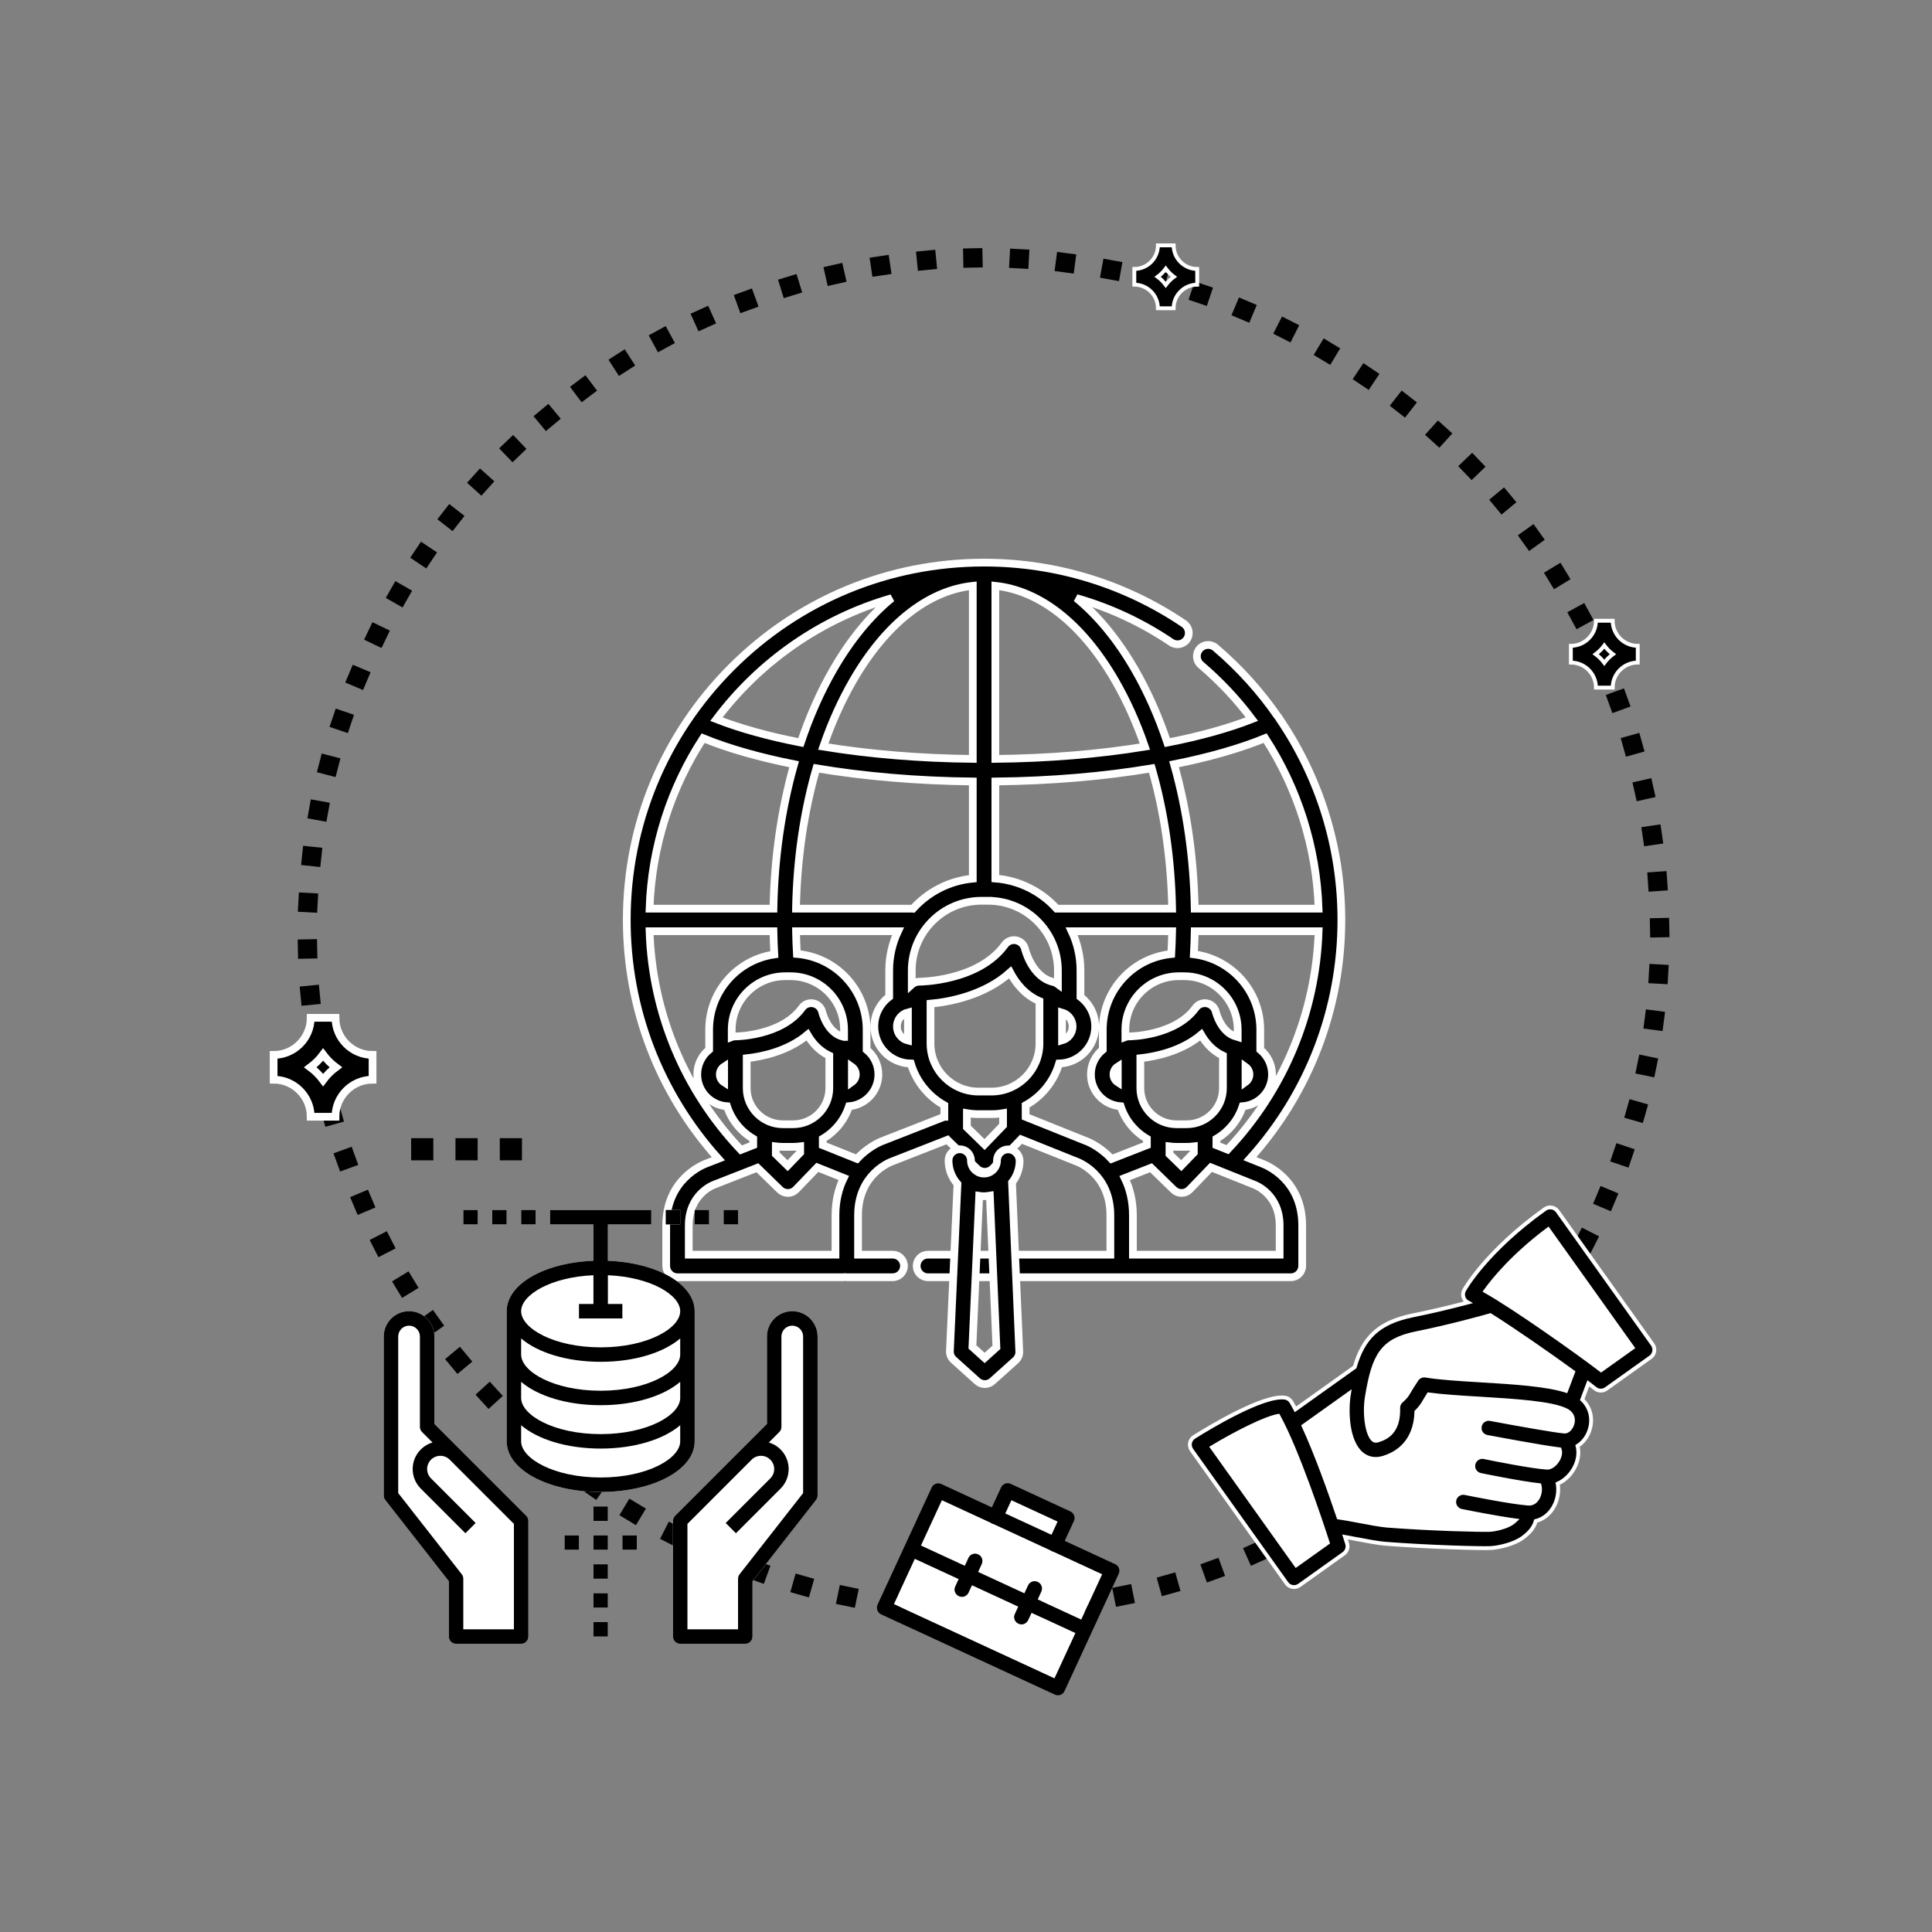 <?xml version="1.0" encoding="utf-8"?>
<!-- Generator: Adobe Illustrator 15.1.0, SVG Export Plug-In  -->
<!DOCTYPE svg PUBLIC "-//W3C//DTD SVG 1.1//EN" "http://www.w3.org/Graphics/SVG/1.1/DTD/svg11.dtd">
<svg version="1.1"
	 xmlns="http://www.w3.org/2000/svg" xmlns:xlink="http://www.w3.org/1999/xlink" xmlns:a="http://ns.adobe.com/AdobeSVGViewerExtensions/3.0/"
	 x="0px" y="0px" width="500px" height="500px" viewBox="-69.813 -63 500 500" enable-background="new -69.813 -63 500 500"
	 xml:space="preserve">
<rect x="-69.813" y="-63" width="500" height="500" fill="#808080" stroke="none"/>
<defs>
</defs>
<path fill="none" stroke="#010101" stroke-width="5" stroke-linecap="square" stroke-linejoin="round" stroke-dasharray="0,12" d="
	M11.963,206.473C-3.374,111.066,61.547,21.304,156.966,5.96c95.413-15.321,185.186,49.595,200.51,145.009
	c15.339,95.396-49.577,185.173-144.997,200.51C117.066,366.81,27.293,301.884,11.963,206.473z"/>
<path stroke="#FFFFFF" d="M343.217,97.648c0,3.58-2.912,6.492-6.491,6.492v4.328c3.579,0,6.491,2.91,6.491,6.49h4.328
	c0-3.58,2.912-6.49,6.492-6.49v-4.328c-3.581,0-6.492-2.912-6.492-6.492H343.217L343.217,97.648z M345.381,108.533
	c-0.631-0.85-1.38-1.596-2.229-2.23c0.85-0.631,1.598-1.379,2.229-2.23c0.633,0.852,1.381,1.6,2.232,2.23
	C346.762,106.938,346.014,107.684,345.381,108.533L345.381,108.533z M345.381,108.533"/>
<path stroke="#FFFFFF" d="M229.854,0.5c0,3.362-2.739,6.104-6.103,6.104v4.066c3.364,0,6.103,2.737,6.103,6.104h4.068
	c0-3.366,2.739-6.104,6.103-6.104V6.604c-3.364,0-6.103-2.741-6.103-6.104H229.854L229.854,0.5z M231.887,10.732
	c-0.594-0.798-1.298-1.502-2.098-2.097c0.799-0.593,1.504-1.297,2.098-2.097c0.594,0.8,1.297,1.504,2.098,2.097
	C233.185,9.23,232.481,9.935,231.887,10.732L231.887,10.732z M231.887,10.732"/>
<path stroke="#FFFFFF" stroke-width="2" d="M10.6,200.416c0,5.293-4.31,9.6-9.6,9.6v6.403c5.29,0,9.6,4.308,9.6,9.601h6.401
	c0-5.293,4.306-9.601,9.602-9.601v-6.403c-5.295,0-9.602-4.307-9.602-9.6H10.6L10.6,200.416z M13.8,216.517
	c-0.935-1.258-2.041-2.367-3.296-3.3c1.255-0.935,2.361-2.042,3.296-3.3c0.937,1.258,2.042,2.365,3.299,3.3
	C15.843,214.15,14.737,215.259,13.8,216.517L13.8,216.517z M13.8,216.517"/>
<rect x="36.592" y="231.562" width="5.737" height="5.732"/>
<rect x="48.064" y="231.562" width="5.735" height="5.732"/>
<rect x="59.535" y="231.562" width="5.735" height="5.732"/>
<path stroke="#FFFFFF" stroke-width="2" d="M256.706,238.073l-3.039-1.219c15.281-16.997,23.669-38.831,23.669-61.777
	c0-18.773-5.676-36.835-16.017-52.02c-0.125-0.247-0.281-0.468-0.462-0.663c-4.529-6.529-9.921-12.518-16.11-17.782
	c-1.229-1.044-3.07-0.896-4.117,0.333c-1.043,1.227-0.895,3.07,0.332,4.117c4.965,4.222,9.385,8.941,13.218,14.051
	c-6.182,2.416-13.601,4.462-21.883,6.078c-2.288-6.812-5.097-13.165-8.4-18.896c-4.453-7.723-9.575-13.944-15.156-18.519
	c8.687,2.483,16.962,6.332,24.556,11.462c1.337,0.901,3.152,0.552,4.055-0.785c0.903-1.337,0.552-3.152-0.784-4.055
	c-15.293-10.331-33.173-15.794-51.702-15.794c-24.701,0-47.921,9.618-65.387,27.083c-17.466,17.466-27.083,40.688-27.083,65.387
	c0,22.976,8.399,44.812,23.704,61.816l-3,1.174c-1.106,0.399-10.5,4.148-10.5,16.093v10.462c0,1.615,1.307,2.926,2.92,2.926h42.982
	c0.141,0,0.279-0.015,0.413-0.034c0.136,0.019,0.273,0.034,0.415,0.034h11.882c1.612,0,2.919-1.307,2.919-2.922
	c0-1.612-1.308-2.92-2.919-2.92h-8.962v-10.17c0-10.729,8.427-13.816,8.768-13.935c0.046-0.016,0.09-0.033,0.134-0.05l14.221-5.566
	c0.03,0.031,0.06,0.066,0.092,0.097l7.558,7.363c0.546,0.53,1.276,0.826,2.037,0.826c0.016,0,0.032,0,0.046,0
	c0.778-0.012,1.519-0.334,2.057-0.894l7.258-7.529l14.2,5.694c0.053,0.023,0.087,0.037,0.14,0.052
	c0.358,0.127,8.787,3.213,8.787,13.943v10.17h-47.208c-1.612,0-2.919,1.309-2.919,2.92c0,1.615,1.307,2.922,2.919,2.922h93.939
	c1.611,0,2.918-1.329,2.918-2.942V254.16C267.195,242.261,257.871,238.496,256.706,238.073L256.706,238.073z M247.872,234.529
	l-2.878-1.153v-1.662c3.18-1.866,5.626-4.854,6.788-8.417c4.248-0.337,7.604-3.893,7.604-8.227c0-2.578-1.188-4.881-3.043-6.397
	v-5.188c0-10.006-7.508-18.287-17.186-19.516c0.109-1.979,0.187-3.974,0.224-5.973h32.063
	C270.74,199.134,262.437,219.1,247.872,234.529L247.872,234.529z M237.328,227.955h-2.663c-5.159,0-9.357-4.197-9.357-9.356v-7.726
	c3.805-0.414,10.542-1.742,15.733-6.078c1.162,1.995,2.961,4.151,5.646,5.411v8.393
	C246.687,223.757,242.489,227.955,237.328,227.955L237.328,227.955z M239.154,233.682v1.62l-3.255,3.376l-3.058-2.978v-2.018
	c0.6,0.073,1.206,0.113,1.825,0.113h2.663C237.947,233.795,238.554,233.755,239.154,233.682L239.154,233.682z M222.398,205.222
	h-0.01c-0.101,0-0.199,0.006-0.298,0.015c-0.032,0.004-0.062,0.011-0.093,0.014c-0.066,0.009-0.133,0.017-0.196,0.03
	c-0.044,0.008-0.087,0.021-0.13,0.032c-0.049,0.013-0.101,0.023-0.148,0.04c-0.031,0.01-0.062,0.023-0.093,0.034v-1.903
	c0-7.633,6.208-13.838,13.838-13.838h1.397c7.632,0,13.838,6.206,13.838,13.838v1.88c-0.055-0.018-0.111-0.032-0.167-0.046
	c-0.026-0.007-0.053-0.016-0.079-0.023c-4.073-0.926-5.402-6.36-5.413-6.401c-0.254-1.118-1.14-1.986-2.264-2.215
	c-1.125-0.231-2.278,0.218-2.95,1.149C234.341,205.138,222.552,205.222,222.398,205.222L222.398,205.222z M252.526,217.038v-3.935
	c0.614,0.44,1.017,1.156,1.017,1.967C253.543,215.88,253.141,216.598,252.526,217.038L252.526,217.038z M257.607,128.028
	c8.459,13.067,13.302,28.279,13.833,44.128h-32.063c-0.238-13.144-2.073-25.821-5.349-37.367
	C243.006,133.006,251.011,130.726,257.607,128.028L257.607,128.028z M233.537,172.156H203.65c-0.004,0-0.007,0-0.009,0
	c-3.984-4.404-9.584-7.313-15.856-7.798v-25.11c14.331-0.143,28.158-1.335,40.48-3.406
	C231.489,147.009,233.296,159.337,233.537,172.156L233.537,172.156z M207.777,202.649c0,1.719-1.16,3.167-2.737,3.612v-7.224
	C206.617,199.483,207.777,200.931,207.777,202.649L207.777,202.649z M187.785,88.608c11.621,1.242,22.555,9.863,31.053,24.605
	c2.982,5.173,5.543,10.888,7.655,17.019c-11.775,1.928-24.987,3.037-38.708,3.175V88.608z M185.933,170.121
	c9.948,0,18.04,8.092,18.04,18.04v3.567c-0.02-0.015-0.041-0.028-0.06-0.044c-0.042-0.034-0.085-0.065-0.13-0.097
	c-0.034-0.023-0.068-0.046-0.104-0.067c-0.044-0.028-0.088-0.056-0.132-0.082c-0.043-0.023-0.085-0.044-0.128-0.064
	c-0.042-0.021-0.083-0.041-0.123-0.061c-0.051-0.022-0.104-0.042-0.157-0.062c-0.037-0.014-0.072-0.028-0.109-0.041
	c-0.06-0.019-0.12-0.033-0.18-0.049c-0.026-0.01-0.053-0.019-0.081-0.023c-5.547-1.263-7.303-8.494-7.319-8.558
	c-0.252-1.119-1.138-1.986-2.263-2.215c-1.123-0.231-2.279,0.218-2.951,1.149c-6.837,9.454-21.944,9.549-22.144,9.549h-0.01
	c-0.101,0-0.201,0.005-0.298,0.016c-0.03,0.003-0.059,0.009-0.091,0.015c-0.066,0.008-0.133,0.016-0.198,0.029
	c-0.042,0.01-0.083,0.021-0.123,0.033c-0.053,0.012-0.106,0.024-0.156,0.041c-0.047,0.014-0.093,0.033-0.139,0.049
	c-0.042,0.016-0.087,0.03-0.129,0.048c-0.053,0.021-0.104,0.049-0.155,0.073c-0.034,0.016-0.067,0.03-0.1,0.047
	c-0.052,0.028-0.102,0.062-0.153,0.092c-0.028,0.02-0.058,0.035-0.087,0.055c-0.046,0.032-0.092,0.067-0.136,0.102
	c-0.031,0.021-0.06,0.042-0.088,0.065c-0.026,0.021-0.053,0.047-0.08,0.071v-3.641c0-9.948,8.092-18.04,18.04-18.04H185.933z
	 M136.194,172.156c0.24-12.821,2.049-25.153,5.276-36.318c12.337,2.072,26.181,3.266,40.476,3.411v25.14
	c-6.123,0.574-11.578,3.464-15.481,7.787c-0.107-0.011-0.216-0.019-0.325-0.019H136.194z M165.16,199.007v7.285
	c-1.638-0.404-2.855-1.882-2.855-3.643S163.522,199.413,165.16,199.007L165.16,199.007z M181.946,88.608v44.799
	c-13.687-0.14-26.91-1.252-38.702-3.184c2.109-6.126,4.67-11.838,7.651-17.01C159.392,98.471,170.326,89.85,181.946,88.608
	L181.946,88.608z M160.959,91.804c-5.57,4.572-10.682,10.783-15.125,18.492c-3.304,5.729-6.113,12.078-8.399,18.888
	c-8.271-1.614-15.68-3.655-21.849-6.062C126.771,108.247,142.628,97.074,160.959,91.804L160.959,91.804z M112.151,128.042
	c6.579,2.69,14.586,4.96,23.555,6.741c-3.277,11.547-5.115,24.227-5.351,37.374H98.29
	C98.831,155.935,103.849,140.831,112.151,128.042L112.151,128.042z M130.966,233.682c0.601,0.073,1.208,0.113,1.824,0.113h2.665
	c0.615,0,1.224-0.04,1.822-0.113v1.62l-3.252,3.376l-3.059-2.978V233.682z M135.455,227.955h-2.665
	c-5.159,0-9.356-4.197-9.356-9.356v-7.723c3.802-0.411,10.538-1.743,15.732-6.081c1.162,1.995,2.961,4.151,5.646,5.411v8.393
	C144.812,223.757,140.614,227.955,135.455,227.955L135.455,227.955z M142.968,198.894c-0.254-1.12-1.139-1.986-2.262-2.215
	c-1.125-0.231-2.281,0.218-2.951,1.147c-5.293,7.315-17.091,7.395-17.232,7.395h-0.011c-0.101,0-0.199,0.006-0.298,0.015
	c-0.03,0.004-0.06,0.011-0.089,0.014c-0.067,0.009-0.134,0.017-0.199,0.03c-0.041,0.008-0.082,0.021-0.124,0.031
	c-0.052,0.014-0.104,0.024-0.155,0.041c-0.032,0.01-0.062,0.023-0.092,0.034v-1.903c0-7.633,6.207-13.838,13.839-13.838h1.397
	c7.63,0,13.838,6.206,13.838,13.838v1.88h-0.002c-0.056-0.02-0.113-0.032-0.171-0.047c-0.025-0.006-0.051-0.017-0.076-0.022
	C144.31,204.369,142.977,198.935,142.968,198.894L142.968,198.894z M98.29,177.996h32.063c0.037,2.013,0.114,4.022,0.226,6.013
	c-9.522,1.37-16.865,9.579-16.865,19.475v5.167c-1.873,1.515-3.074,3.828-3.074,6.418c0,4.365,3.408,7.939,7.701,8.229
	c1.163,3.563,3.607,6.549,6.787,8.415v1.644l-3.191,1.248C107.322,219.165,98.991,199.179,98.29,177.996L98.29,177.996z
	 M117.592,213.038v4.064c-0.669-0.431-1.113-1.18-1.113-2.032C116.479,214.217,116.923,213.468,117.592,213.038L117.592,213.038z
	 M146.408,251.537v10.17H108.44v-7.546c0-8.141,6.363-10.5,6.61-10.588c0.046-0.015,0.092-0.031,0.136-0.047l11.012-4.314l5.854,5.7
	c0.545,0.53,1.275,0.827,2.037,0.827c0.014,0,0.03,0,0.046,0c0.776-0.012,1.517-0.333,2.057-0.892l5.528-5.737l6.833,2.739
	C147.256,244.499,146.408,247.711,146.408,251.537L146.408,251.537z M174.582,226.021l-15.498,6.068
	c-1.974,0.68-4.706,2.246-7.129,4.829l-8.837-3.542v-1.662c3.181-1.866,5.626-4.854,6.789-8.417
	c4.248-0.337,7.605-3.893,7.605-8.227c0-2.578-1.189-4.881-3.044-6.397v-5.188c0-10.302-7.956-18.773-18.047-19.606
	c-0.111-1.949-0.189-3.914-0.226-5.882h26.392c-1.459,3.086-2.278,6.531-2.278,10.165v6.812c-2.333,1.752-3.844,4.54-3.844,7.676
	c0,5.242,4.226,9.512,9.448,9.593c1.371,4.629,4.527,8.497,8.67,10.8V226.021z M150.651,217.038v-3.936
	c0.616,0.438,1.018,1.157,1.018,1.968C151.669,215.88,151.267,216.598,150.651,217.038L150.651,217.038z M189.778,228.058v0.189
	l-4.783,4.964l-4.574-4.454v-3.674c0.98,0.164,1.988,0.253,3.015,0.253h3.329c1.027,0,2.032-0.089,3.013-0.253V228.058z
	 M186.765,219.497h-3.329c-6.858,0-12.435-5.577-12.435-12.435v-10.309c4.66-0.429,13.875-2.05,20.606-8.092
	c1.421,2.688,3.803,5.81,7.593,7.429v10.972C199.2,213.92,193.623,219.497,186.765,219.497L186.765,219.497z M217.857,236.938
	c-2.423-2.59-5.157-4.161-7.137-4.844l-15.102-6.058v-2.995c4.145-2.303,7.3-6.173,8.67-10.802c5.167-0.144,9.328-4.389,9.328-9.59
	c0-3.116-1.496-5.891-3.805-7.646v-6.843c0-3.634-0.82-7.079-2.277-10.165h26.002c-0.04,1.978-0.117,3.949-0.228,5.907
	c-9.937,0.986-17.722,9.39-17.722,19.582v5.167c-1.873,1.515-3.072,3.829-3.072,6.418c0,4.365,3.406,7.942,7.7,8.231
	c1.162,3.56,3.605,6.546,6.787,8.413v1.644L217.857,236.938z M219.469,213.038v4.064c-0.668-0.431-1.113-1.18-1.113-2.032
	C218.356,214.217,218.8,213.468,219.469,213.038L219.469,213.038z M261.355,261.707h-37.969v-10.17c0-3.811-0.841-7.013-2.129-9.656
	l6.818-2.67l5.852,5.7c0.545,0.53,1.275,0.827,2.038,0.827c0.014,0,0.029,0,0.045,0c0.775-0.012,1.517-0.333,2.057-0.892
	l5.527-5.737l10.99,4.405c0.053,0.021,0.081,0.032,0.134,0.052c0.27,0.095,6.637,2.455,6.637,10.595V261.707z M261.355,261.707"/>
<path stroke="#FFFFFF" stroke-width="2" d="M191.104,234.457c-1.611,0-2.899,1.291-2.899,2.9c0,1.873-1.522,3.367-3.37,3.367
	c-0.702,0-1.347-0.205-1.874-0.584c-0.117-0.117-0.264-0.234-0.411-0.324c-0.673-0.615-1.083-1.494-1.083-2.488
	c0-1.611-1.289-2.9-2.899-2.9c-1.611,0-2.899,1.289-2.899,2.9c0,2.342,0.879,4.449,2.314,6.09l-1.962,43.232
	c-0.03,0.879,0.322,1.699,0.967,2.285l6.121,5.508c0.556,0.498,1.26,0.76,1.934,0.76c0.702,0,1.375-0.234,1.932-0.732l6.034-5.418
	c0.645-0.586,0.997-1.406,0.966-2.283l-1.875-43.76c1.231-1.553,1.963-3.516,1.963-5.625
	C194.004,235.775,192.686,234.457,191.104,234.457L191.104,234.457z M185.012,288.437l-3.164-2.842l1.758-39.102
	c0.382,0.059,0.791,0.088,1.171,0.088c0.528,0,1.055-0.059,1.582-0.146l1.699,39.248L185.012,288.437z M185.012,288.437"/>
<path fill="#FFFFFF" stroke="#FFFFFF" d="M313.098,298.888c-4.913-0.297-9.582-0.583-13.242-1.078
	c-0.398,0.625-0.687,1.115-0.932,1.532c-0.677,1.16-1.143,1.909-2.228,2.967c-0.159,6.021-3.142,10.221-8.509,11.886
	c-2.142,0.664-4.181,0.266-5.758-1.108c-3.679-3.222-3.915-11.012-3.172-15.514l-11.759,8.386
	c3.428,7.504,6.892,17.253,9.061,23.684c1.172,0.157,3.015,0.5,5.014,0.878c2.729,0.52,5.818,1.104,7.458,1.238
	c11.641,0.907,24.567,1.183,26.544,1.107c1.654-0.055,4.564-0.831,5.842-1.741c0.375-0.269,0.65-0.497,0.872-0.708
	c-4.851-0.665-11.638-2.008-13.925-2.47c-1.273-0.26-2.099-1.501-1.841-2.776c0.254-1.272,1.5-2.098,2.776-1.839
	c1.926,0.388,11.767,2.353,16.143,2.709c0.024,0.003,0.044,0.009,0.068,0.013c0.009,0.001,0.018-0.002,0.027,0
	c1.262,0.153,2.016-0.588,2.444-1.229c0.669-1.021,0.867-2.35,0.578-3.516c-5.214-0.581-15.168-2.641-15.278-2.662
	c-1.271-0.266-2.086-1.521-1.817-2.793c0.272-1.27,1.513-2.085,2.793-1.816c2.313,0.489,12.455,2.505,16.062,2.705
	c0.041,0.002,0.079,0.014,0.121,0.017c0.018,0.003,0.036-0.003,0.055,0c0.797,0.102,2.152-0.704,2.936-2.2
	c0.254-0.476,0.695-1.552,0.318-2.542c-4.733-0.567-17.216-2.924-18.766-3.215c-1.278-0.243-2.122-1.473-1.878-2.755
	c0.24-1.277,1.473-2.119,2.753-1.873c6.555,1.234,17.026,3.117,19.304,3.251c0.822-0.062,1.667-0.98,1.952-2.137
	c0.203-0.811,0.282-2.316-1.482-3.288C332.061,300.037,321.986,299.428,313.098,298.888z"/>
<path fill="#FFFFFF" stroke="#FFFFFF" d="M243.803,311.499l21.773,30.532l8.185-5.837c-1.785-5.519-7.825-23.713-12.795-32.833
	C257.714,303.91,250.313,307.593,243.803,311.499z"/>
<path fill="#FFFFFF" stroke="#FFFFFF" d="M296.74,281.967c-8.948,1.806-11.048,5.656-12.832,16.333
	c-0.751,4.486,0.022,9.844,1.625,11.242c0.233,0.203,0.524,0.384,1.264,0.156c2.322-0.709,5.374-2.363,5.196-8.349
	c-0.021-0.704,0.272-1.376,0.804-1.84c1.198-1.052,1.416-1.428,2.068-2.542c0.43-0.727,0.969-1.657,1.928-3.046
	c0.516-0.745,1.423-1.135,2.326-0.981c3.592,0.602,8.777,0.915,14.265,1.249c8.327,0.506,16.89,1.033,22.051,2.681l1.828-4.858
	c-6.18-4.501-15.283-10.835-21.434-14.701C313.343,278.016,305.232,280.253,296.74,281.967z"/>
<path fill="#FFFFFF" stroke="#FFFFFF" d="M344.501,291.532l8.152-5.813l-21.857-30.648c-8.967,6.72-14.034,12.907-16.252,15.985
	C322.088,275.298,338.462,286.905,344.501,291.532z"/>
<path stroke="#FFFFFF" d="M330.011,249.915c-15.051,10.733-20.653,20.541-20.889,20.951c-0.33,0.589-0.391,1.288-0.173,1.921
	c0.196,0.561,0.6,1.012,1.115,1.293c-3.681,0.969-8.868,2.257-14.206,3.33c-9.121,1.842-12.907,5.967-15.07,13.39l-15.337,10.938
	c-0.354-0.667-0.706-1.303-1.051-1.892c-0.367-0.619-0.992-1.042-1.701-1.134c-5.506-0.771-19.362,7.59-23.479,10.171
	c-0.564,0.364-0.938,0.9-1.062,1.538c-0.125,0.635,0.018,1.296,0.394,1.825l24.607,34.505c0.753,1.057,2.226,1.305,3.284,0.55
	l11.501-8.203c0.827-0.589,1.182-1.65,0.875-2.622c-0.046-0.146-0.237-0.755-0.548-1.72c0.758,0.139,1.598,0.301,2.472,0.465
	c2.983,0.566,6.067,1.154,7.967,1.303c11.399,0.886,24.581,1.22,27.091,1.122c2.073-0.077,6.043-0.939,8.398-2.619
	c1.89-1.349,3.033-2.821,3.438-4.385c1.722-0.436,3.258-1.526,4.325-3.154c1.263-1.918,1.727-4.301,1.362-6.53
	c1.741-0.756,3.309-2.214,4.317-4.124c0.986-1.871,1.251-3.848,0.817-5.625c1.583-1.01,2.771-2.671,3.273-4.712
	c0.683-2.748-0.122-5.435-2.068-7.293l1.582-4.206c0.704,0.537,1.298,0.998,1.752,1.367c0.822,0.667,1.989,0.705,2.852,0.088
	l11.501-8.2c1.057-0.755,1.304-2.228,0.55-3.285l-24.605-34.502C332.537,249.401,331.069,249.16,330.011,249.915z M273.81,336.262
	l-8.185,5.836l-21.773-30.531c6.509-3.906,13.91-7.589,17.162-8.14C265.984,312.546,272.024,330.743,273.81,336.262z
	 M337.161,305.356c-0.286,1.158-1.133,2.079-1.958,2.136c-2.3-0.14-12.753-2.017-19.298-3.251c-1.279-0.246-2.513,0.594-2.75,1.876
	c-0.246,1.278,0.598,2.509,1.876,2.752c1.55,0.291,14.043,2.649,18.784,3.221c0.371,0.989-0.082,2.062-0.336,2.537
	c-0.784,1.497-2.139,2.302-2.936,2.199c-0.032-0.003-0.063-0.002-0.093-0.005c-0.028-0.004-0.054-0.012-0.083-0.013
	c-3.608-0.201-13.749-2.215-16.062-2.703c-1.28-0.269-2.52,0.546-2.792,1.818c-0.27,1.27,0.545,2.523,1.816,2.791
	c0.11,0.021,10.062,2.082,15.279,2.663c0.288,1.168,0.09,2.495-0.579,3.515c-0.429,0.641-1.183,1.382-2.444,1.229
	c-0.013,0-0.026,0-0.04-0.001c-0.02-0.004-0.036-0.01-0.054-0.01c-4.377-0.357-14.215-2.32-16.144-2.71
	c-1.275-0.258-2.521,0.568-2.775,1.839c-0.257,1.276,0.568,2.517,1.841,2.777c2.288,0.462,9.081,1.806,13.93,2.47
	c-0.222,0.208-0.506,0.442-0.877,0.707c-1.278,0.911-4.188,1.687-5.842,1.742c-1.977,0.076-14.904-0.201-26.545-1.108
	c-1.638-0.134-4.729-0.718-7.456-1.236c-2-0.378-3.84-0.72-5.015-0.878c-2.168-6.431-5.629-16.18-9.059-23.685l11.757-8.384
	c-0.742,4.5-0.506,12.292,3.173,15.513c1.578,1.375,3.617,1.772,5.756,1.105c5.368-1.663,8.352-5.863,8.51-11.885
	c1.086-1.056,1.551-1.806,2.229-2.966c0.246-0.417,0.535-0.906,0.933-1.532c3.66,0.496,8.328,0.781,13.242,1.078
	c8.886,0.539,18.962,1.148,22.531,3.112C337.44,303.038,337.363,304.545,337.161,305.356z M335.487,296.929
	c-5.163-1.646-13.732-2.168-22.054-2.673c-5.488-0.333-10.672-0.646-14.265-1.249c-0.903-0.153-1.809,0.239-2.326,0.981
	c-0.959,1.389-1.498,2.32-1.928,3.046c-0.652,1.113-0.87,1.489-2.069,2.542c-0.531,0.464-0.824,1.137-0.804,1.84
	c0.178,5.985-2.874,7.64-5.196,8.348c-0.74,0.228-1.031,0.048-1.263-0.154c-1.602-1.397-2.377-6.757-1.625-11.242
	c1.783-10.677,3.884-14.528,12.832-16.333c8.474-1.708,16.583-3.944,19.09-4.656c6.151,3.866,15.255,10.2,21.434,14.699
	L335.487,296.929z M352.701,285.786l-8.151,5.813c-6.04-4.626-22.413-16.233-29.958-20.476c2.218-3.08,7.285-9.266,16.253-15.985
	L352.701,285.786z"/>
<rect x="190.468" y="327.824" transform="matrix(0.908 0.419 -0.419 0.908 156.409 -52.249)" fill="#FFFFFF" width="13.22" height="3.808"/>
<path fill="#FFFFFF" d="M180.813,340.194c0.443-0.959,1.54-1.363,2.5-0.919c0.958,0.442,1.362,1.54,0.919,2.498l-0.943,2.041
	l12.002,5.544l0.943-2.04c0.442-0.96,1.541-1.362,2.499-0.919c0.958,0.441,1.361,1.539,0.917,2.497l-0.942,2.04l11.293,5.218
	l5.429-11.752l-12.668-5.853c-0.146-0.015-0.27-0.07-0.396-0.129c-0.124-0.058-0.25-0.117-0.354-0.218l-14.67-6.776
	c-0.146-0.015-0.27-0.071-0.394-0.129c-0.126-0.06-0.25-0.117-0.356-0.218l-12.67-5.854l-5.429,11.753l11.377,5.256L180.813,340.194
	z"/>
<path fill="#FFFFFF" d="M196.244,356.272c-0.444,0.961-1.54,1.364-2.498,0.922s-1.362-1.54-0.919-2.501l0.886-1.915l-12.003-5.545
	l-0.885,1.915c-0.443,0.961-1.542,1.364-2.5,0.922s-1.363-1.54-0.919-2.5l0.884-1.916l-11.376-5.257l-5.43,11.753l41.593,19.213
	l5.429-11.752l-11.377-5.255L196.244,356.272z"/>
<path d="M158.218,354.789l44.969,20.772c0.959,0.444,2.055,0.038,2.497-0.92l14.017-30.343c0.443-0.957,0.04-2.052-0.919-2.495
	l-13.046-6.025l2.368-5.127c0.443-0.96,0.041-2.055-0.917-2.497l-15.421-7.124c-0.958-0.443-2.057-0.041-2.5,0.919l-2.386,5.165
	l-13.084-6.044c-0.958-0.443-2.057-0.037-2.499,0.921l-14.017,30.34C156.897,353.266,157.301,354.364,158.218,354.789
	L158.218,354.789z M191.897,325.236l12.001,5.544l-1.598,3.459l-12.001-5.545L191.897,325.236z M173.942,325.237l12.67,5.852
	c0.106,0.102,0.23,0.157,0.357,0.217c0.123,0.057,0.248,0.114,0.393,0.132l14.671,6.775c0.104,0.101,0.23,0.158,0.354,0.216
	c0.125,0.059,0.25,0.116,0.396,0.131l12.668,5.853l-5.429,11.752l-11.295-5.217l0.943-2.042c0.443-0.959,0.041-2.053-0.918-2.497
	c-0.958-0.443-2.056-0.04-2.499,0.92l-0.943,2.04l-12.002-5.544l0.943-2.041c0.443-0.96,0.039-2.056-0.92-2.499
	c-0.958-0.443-2.057-0.04-2.5,0.919l-0.942,2.041l-11.377-5.255L173.942,325.237z M166.935,340.406l11.376,5.256l-0.886,1.917
	c-0.442,0.958-0.038,2.057,0.921,2.5c0.958,0.442,2.056,0.038,2.499-0.921l0.885-1.916l12.002,5.545l-0.886,1.916
	c-0.443,0.959-0.038,2.057,0.92,2.5c0.958,0.441,2.054,0.037,2.497-0.921l0.886-1.918l11.377,5.257l-5.43,11.753l-41.592-19.215
	L166.935,340.406z M166.935,340.406"/>
<path fill="#FFFFFF" d="M44.153,313.763c-1.887,0-3.423,1.534-3.423,3.42c0,0.915,0.357,1.773,1.004,2.42l11.546,11.546
	l-2.646,2.649L39.087,322.25c-1.354-1.352-2.098-3.152-2.098-5.066c0-3.245,2.168-5.994,5.132-6.869l-2.713-2.715
	c-0.353-0.35-0.548-0.826-0.548-1.321v-23.391c0-1.549-1.26-2.809-2.808-2.809s-2.806,1.26-2.806,2.809v40.521L49.69,344.42
	c0.258,0.33,0.396,0.732,0.396,1.151v13.099h13.099v-27.294l-16.618-16.619C45.92,314.115,45.064,313.763,44.153,313.763z"/>
<path fill="#FFFFFF" d="M85.64,285.693c12.129,0,20.583-4.931,20.583-9.356c0-4.194-7.595-8.832-18.713-9.308v7.437h3.743v3.742
	H80.026v-3.742h3.743v-7.437c-11.118,0.476-18.712,5.114-18.712,9.308C65.058,280.762,73.511,285.693,85.64,285.693z"/>
<path fill="#FFFFFF" d="M85.64,308.148c12.129,0,20.583-4.931,20.583-9.356v-4.175c-4.27,3.656-11.805,6.046-20.583,6.046
	c-8.778,0-16.313-2.39-20.583-6.046v4.175C65.058,303.217,73.511,308.148,85.64,308.148z"/>
<path fill="#FFFFFF" d="M85.64,319.375c12.129,0,20.583-4.928,20.583-9.356v-4.174c-4.27,3.657-11.805,6.045-20.583,6.045
	c-8.778,0-16.313-2.388-20.583-6.045v4.174C65.058,314.447,73.511,319.375,85.64,319.375z"/>
<path fill="#FFFFFF" d="M85.64,296.922c12.129,0,20.583-4.931,20.583-9.357v-4.175c-4.27,3.658-11.805,6.045-20.583,6.045
	c-8.778,0-16.313-2.387-20.583-6.045v4.175C65.058,291.991,73.511,296.922,85.64,296.922z"/>
<path fill="#FFFFFF" d="M117.451,250.141h3.743v3.742h-3.743V250.141z M109.965,250.141h3.743v3.742h-3.743V250.141z
	 M102.481,250.141h3.742v3.742h-3.742V250.141z M65.058,250.141h3.741v3.742h-3.741V250.141z M83.77,263.286v-9.403H72.541v-3.742
	h26.197v3.742H87.51v9.403c12.73,0.503,22.455,6.046,22.455,13.051v33.682c0,7.345-10.685,13.1-24.325,13.1
	c-13.641,0-24.326-5.754-24.326-13.1v-33.682C61.314,269.333,71.04,263.789,83.77,263.286z M57.572,250.141h3.743v3.742h-3.743
	V250.141z M50.086,250.141h3.743v3.742h-3.743V250.141z M66.928,360.543c0,1.031-0.839,1.87-1.871,1.87H48.215
	c-1.032,0-1.87-0.839-1.87-1.87v-14.326L29.9,325.206c-0.256-0.329-0.396-0.734-0.396-1.152v-41.167c0-3.612,2.938-6.55,6.549-6.55
	c3.612,0,6.55,2.938,6.55,6.55v22.615l23.777,23.777c0.351,0.35,0.548,0.828,0.548,1.324V360.543z M80.026,338.088h-3.743v-3.744
	h3.743V338.088z M87.511,360.543H83.77v-3.745h3.742V360.543z M87.511,353.059H83.77v-3.744h3.742V353.059z M87.511,345.573H83.77
	v-3.744h3.742V345.573z M87.511,338.088H83.77v-3.744h3.742V338.088z M87.511,330.603H83.77v-3.744h3.742V330.603z M94.996,338.088
	h-3.743v-3.744h3.743V338.088z M141.776,324.054c0,0.418-0.141,0.823-0.396,1.152l-16.444,21.012v14.326
	c0,1.031-0.839,1.87-1.871,1.87h-16.841c-1.033,0-1.871-0.839-1.871-1.87v-29.94c0-0.496,0.197-0.974,0.548-1.324l23.777-23.777
	v-22.615c0-3.612,2.938-6.55,6.551-6.55c3.611,0,6.548,2.938,6.548,6.55V324.054z"/>
<path fill="#FFFFFF" d="M135.228,280.079c-1.548,0-2.808,1.26-2.808,2.809v23.391c0,0.496-0.196,0.972-0.548,1.321l-2.713,2.715
	c2.964,0.875,5.133,3.624,5.133,6.869c0,1.915-0.745,3.712-2.099,5.066l-11.547,11.549l-2.646-2.649l11.547-11.546
	c0.647-0.647,1.003-1.505,1.003-2.42c0-1.886-1.535-3.42-3.423-3.42c-0.909,0-1.767,0.352-2.412,0.995l-16.62,16.619v27.294h13.099
	v-13.099c0-0.418,0.139-0.821,0.396-1.151l16.444-21.012v-40.521C138.034,281.338,136.775,280.079,135.228,280.079z"/>
<path d="M66.38,329.279l-23.777-23.777v-22.615c0-3.612-2.938-6.55-6.55-6.55c-3.611,0-6.549,2.938-6.549,6.55v41.167
	c0,0.418,0.141,0.823,0.396,1.152l16.445,21.012v14.326c0,1.031,0.838,1.87,1.87,1.87h16.842c1.032,0,1.871-0.839,1.871-1.87v-29.94
	C66.928,330.107,66.731,329.629,66.38,329.279L66.38,329.279z M63.185,358.67H50.086v-13.099c0-0.418-0.138-0.821-0.396-1.151
	l-16.444-21.012v-40.521c0-1.549,1.259-2.809,2.806-2.809s2.808,1.26,2.808,2.809v23.391c0,0.496,0.196,0.972,0.548,1.321
	l2.713,2.715c-2.964,0.875-5.132,3.624-5.132,6.869c0,1.915,0.744,3.714,2.098,5.066l11.547,11.549l2.646-2.649l-11.546-11.546
	c-0.647-0.647-1.004-1.505-1.004-2.42c0-1.886,1.536-3.42,3.423-3.42c0.911,0,1.767,0.352,2.414,0.995l16.618,16.619V358.67z
	 M63.185,358.67"/>
<path d="M135.228,276.337c-3.613,0-6.551,2.938-6.551,6.55v22.615L104.9,329.279c-0.351,0.35-0.548,0.828-0.548,1.324v29.94
	c0,1.031,0.838,1.87,1.871,1.87h16.841c1.032,0,1.871-0.839,1.871-1.87v-14.326l16.444-21.012c0.256-0.329,0.396-0.734,0.396-1.152
	v-41.167C141.776,279.275,138.839,276.337,135.228,276.337L135.228,276.337z M138.034,323.409L121.59,344.42
	c-0.257,0.33-0.396,0.732-0.396,1.151v13.099h-13.099v-27.294l16.62-16.619c0.645-0.643,1.502-0.995,2.412-0.995
	c1.888,0,3.423,1.534,3.423,3.42c0,0.915-0.356,1.773-1.003,2.42l-11.547,11.546l2.646,2.649l11.547-11.549
	c1.354-1.354,2.099-3.152,2.099-5.066c0-3.245-2.169-5.994-5.133-6.869l2.713-2.715c0.353-0.35,0.548-0.826,0.548-1.321v-23.391
	c0-1.549,1.26-2.809,2.808-2.809c1.547,0,2.806,1.26,2.806,2.809V323.409z M138.034,323.409"/>
<rect x="102.481" y="250.141" width="3.742" height="3.742"/>
<rect x="109.965" y="250.141" width="3.743" height="3.742"/>
<rect x="117.451" y="250.141" width="3.743" height="3.742"/>
<rect x="50.086" y="250.141" width="3.743" height="3.742"/>
<rect x="57.572" y="250.141" width="3.743" height="3.742"/>
<rect x="65.058" y="250.141" width="3.741" height="3.742"/>
<path d="M87.51,263.286v-9.403h11.228v-3.742H72.541v3.742H83.77v9.403c-12.73,0.503-22.455,6.046-22.455,13.051v33.682
	c0,7.345,10.685,13.1,24.326,13.1c13.641,0,24.325-5.754,24.325-13.1v-33.682C109.965,269.333,100.24,263.789,87.51,263.286
	L87.51,263.286z M106.223,310.019c0,4.428-8.454,9.356-20.583,9.356c-12.129,0-20.583-4.928-20.583-9.356v-4.174
	c4.269,3.657,11.804,6.045,20.583,6.045c8.778,0,16.313-2.388,20.583-6.045V310.019z M106.223,298.792
	c0,4.425-8.454,9.356-20.583,9.356c-12.129,0-20.583-4.931-20.583-9.356v-4.175c4.269,3.656,11.804,6.046,20.583,6.046
	c8.778,0,16.313-2.39,20.583-6.046V298.792z M106.223,287.564c0,4.427-8.454,9.357-20.583,9.357
	c-12.129,0-20.583-4.931-20.583-9.357v-4.175c4.269,3.658,11.804,6.045,20.583,6.045c8.778,0,16.313-2.387,20.583-6.045V287.564z
	 M85.64,285.693c-12.129,0-20.583-4.931-20.583-9.356c0-4.194,7.594-8.832,18.712-9.308v7.437h-3.743v3.742h11.227v-3.742H87.51
	v-7.437c11.118,0.476,18.713,5.114,18.713,9.308C106.223,280.762,97.769,285.693,85.64,285.693L85.64,285.693z M85.64,285.693"/>
<rect x="83.77" y="326.859" width="3.742" height="3.744"/>
<rect x="83.77" y="334.345" width="3.742" height="3.744"/>
<rect x="91.253" y="334.345" width="3.743" height="3.744"/>
<rect x="76.284" y="334.345" width="3.743" height="3.744"/>
<rect x="83.77" y="341.83" width="3.742" height="3.744"/>
<rect x="83.77" y="349.314" width="3.742" height="3.744"/>
<rect x="83.77" y="356.799" width="3.742" height="3.745"/>
</svg>
